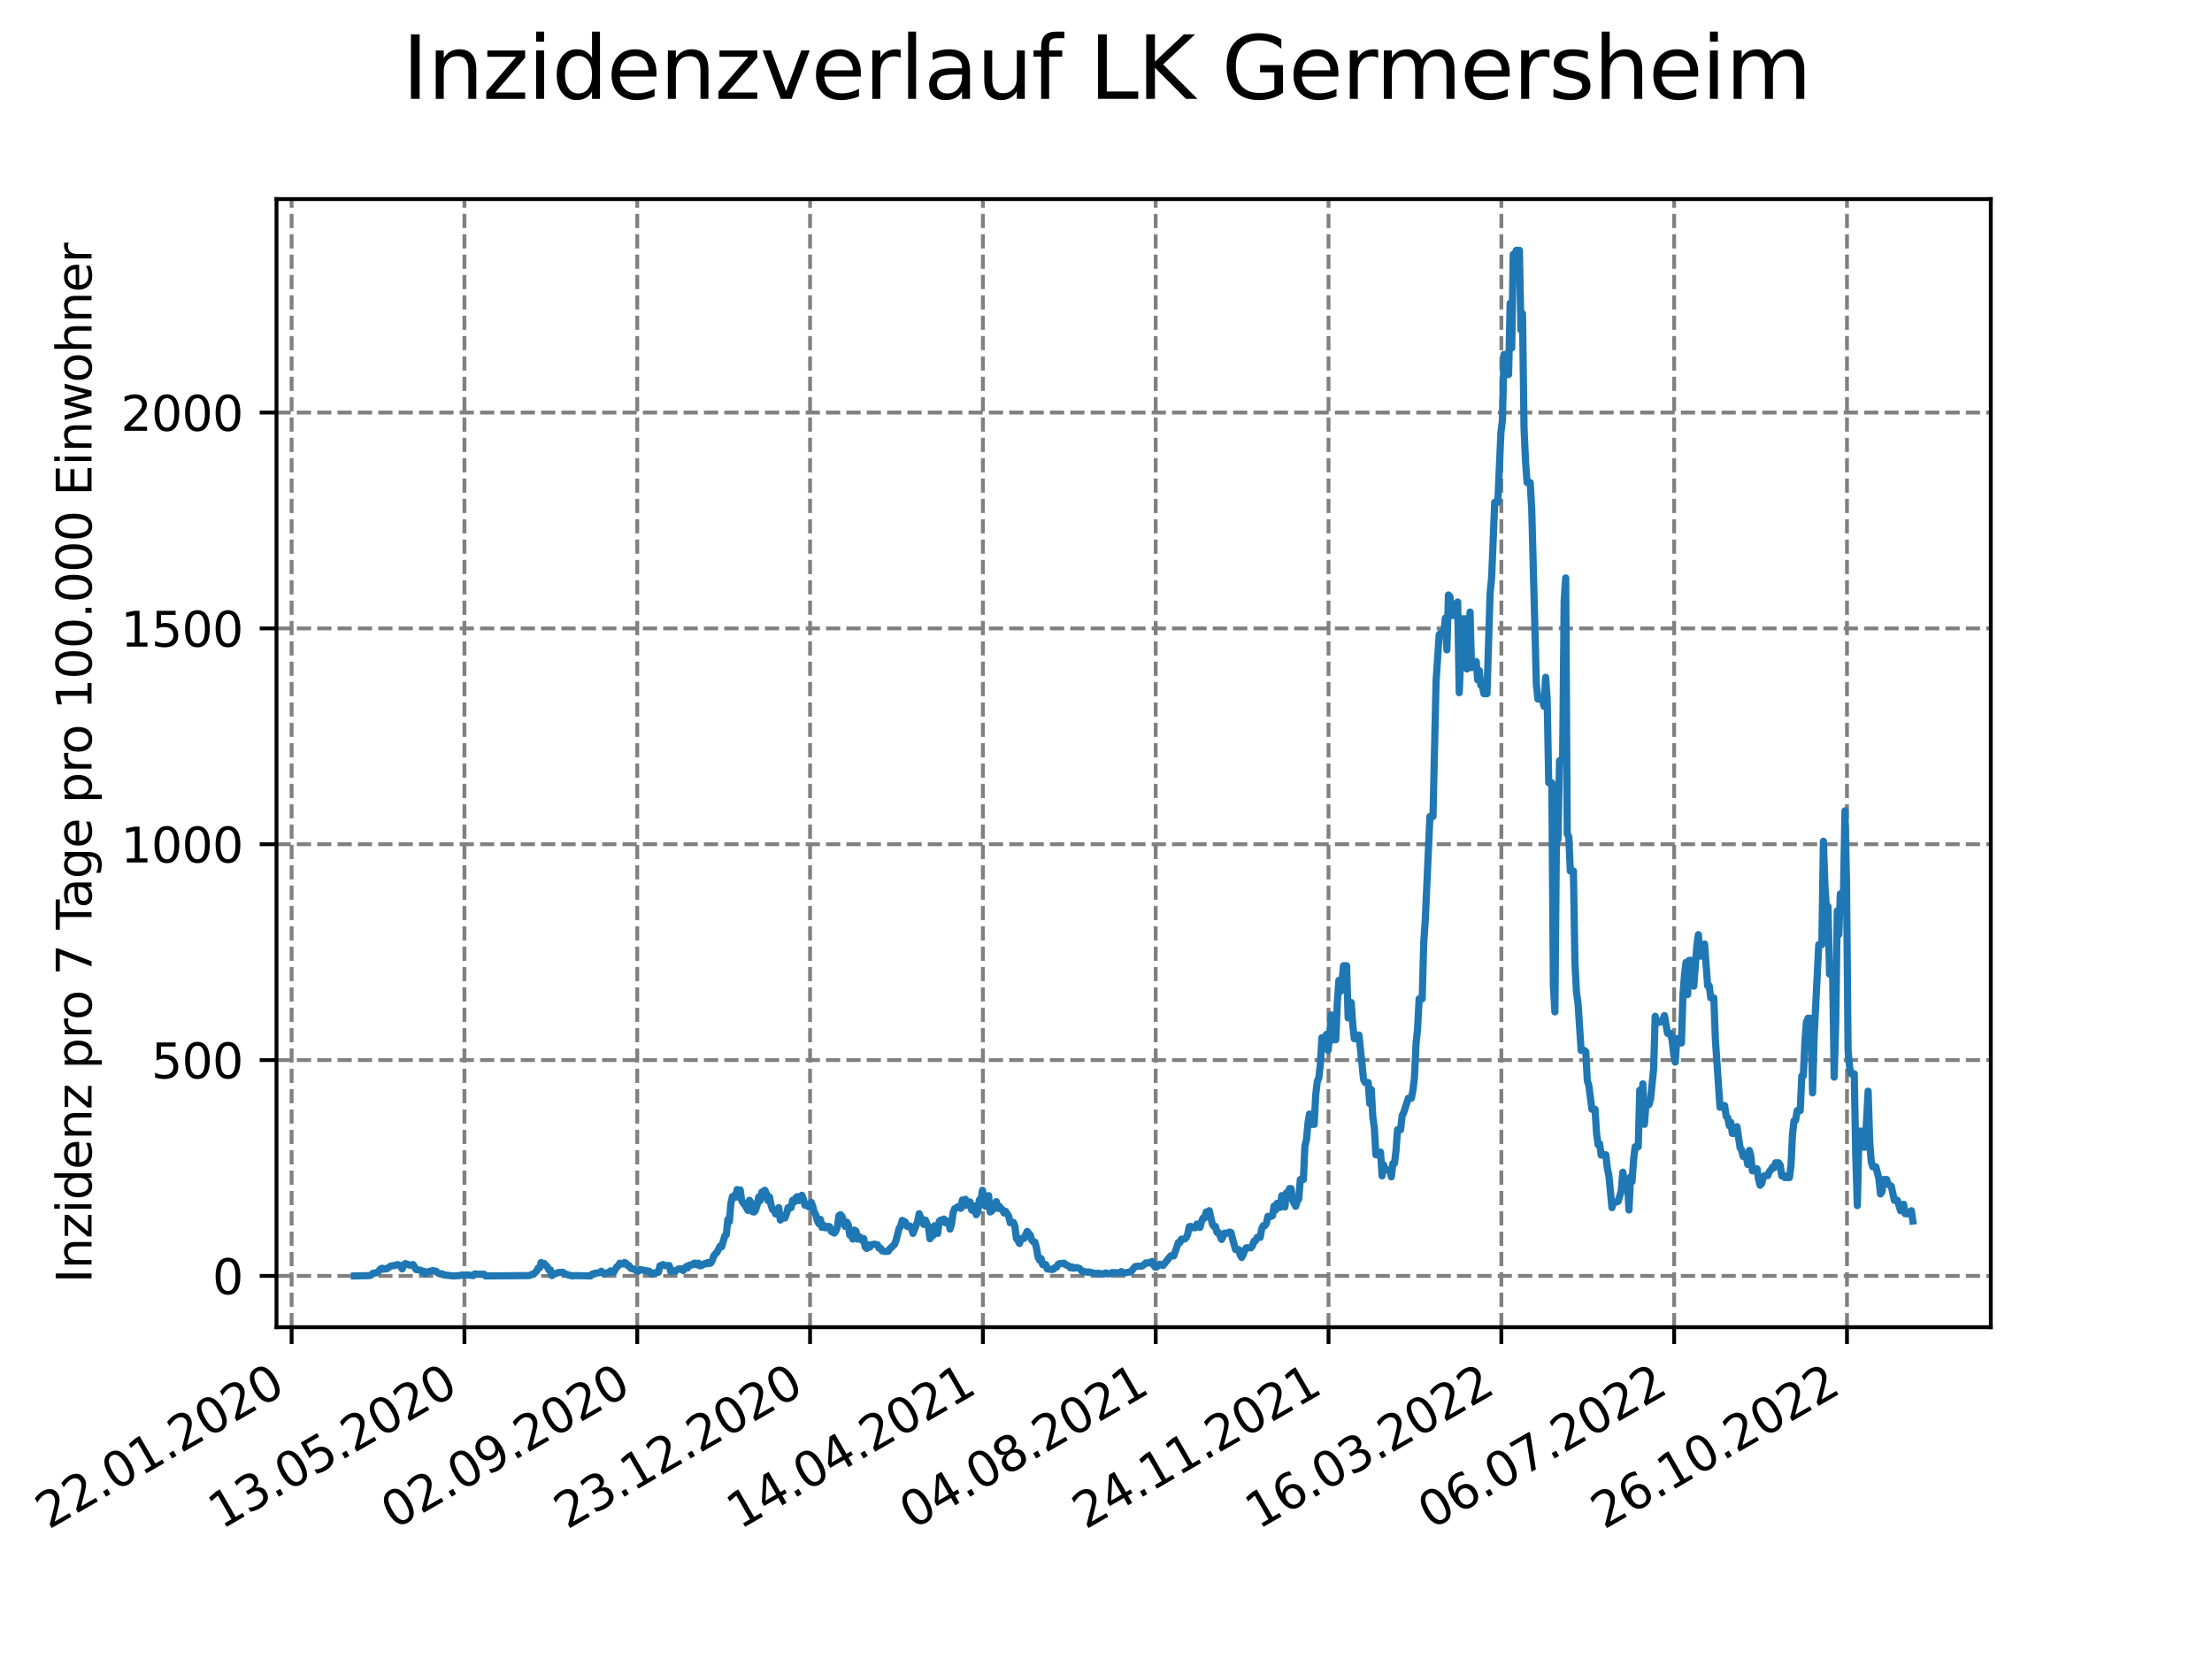 <?xml version="1.0" encoding="utf-8" standalone="no"?>
<!DOCTYPE svg PUBLIC "-//W3C//DTD SVG 1.1//EN"
  "http://www.w3.org/Graphics/SVG/1.1/DTD/svg11.dtd">
<svg xmlns:xlink="http://www.w3.org/1999/xlink" width="460.8pt" height="345.6pt" viewBox="0 0 460.8 345.6" xmlns="http://www.w3.org/2000/svg" version="1.1">
 <defs>
  <style type="text/css">*{stroke-linejoin: round; stroke-linecap: butt}</style>
 </defs>
 <g id="figure_1">
  <g id="patch_1">
   <path d="M 0 345.6 
L 460.8 345.6 
L 460.8 0 
L 0 0 
z
" style="fill: #ffffff"/>
  </g>
  <g id="axes_1">
   <g id="patch_2">
    <path d="M 57.6 276.48 
L 414.72 276.48 
L 414.72 41.472 
L 57.6 41.472 
z
" style="fill: #ffffff"/>
   </g>
   <g id="matplotlib.axis_1">
    <g id="xtick_1">
     <g id="line2d_1">
      <path d="M 60.747 276.48 
L 60.747 41.472 
" clip-path="url(#p23846894bb)" style="fill: none; stroke-dasharray: 2.96,1.28; stroke-dashoffset: 0; stroke: #808080; stroke-width: 0.8"/>
     </g>
     <g id="line2d_2">
      <defs>
       <path id="md089ee8c60" d="M 0 0 
L 0 3.5 
" style="stroke: #000000; stroke-width: 0.8"/>
      </defs>
      <g>
       <use xlink:href="#md089ee8c60" x="60.747" y="276.48" style="stroke: #000000; stroke-width: 0.8"/>
      </g>
     </g>
     <g id="text_1">
      <!-- 22.01.2020 -->
      <g transform="translate(10.122 318.689) rotate(-30) scale(0.1 -0.1)">
       <defs>
        <path id="DejaVuSans-32" d="M 1228 531 
L 3431 531 
L 3431 0 
L 469 0 
L 469 531 
Q 828 903 1448 1529 
Q 2069 2156 2228 2338 
Q 2531 2678 2651 2914 
Q 2772 3150 2772 3378 
Q 2772 3750 2511 3984 
Q 2250 4219 1831 4219 
Q 1534 4219 1204 4116 
Q 875 4013 500 3803 
L 500 4441 
Q 881 4594 1212 4672 
Q 1544 4750 1819 4750 
Q 2544 4750 2975 4387 
Q 3406 4025 3406 3419 
Q 3406 3131 3298 2873 
Q 3191 2616 2906 2266 
Q 2828 2175 2409 1742 
Q 1991 1309 1228 531 
z
" transform="scale(0.016)"/>
        <path id="DejaVuSans-2e" d="M 684 794 
L 1344 794 
L 1344 0 
L 684 0 
L 684 794 
z
" transform="scale(0.016)"/>
        <path id="DejaVuSans-30" d="M 2034 4250 
Q 1547 4250 1301 3770 
Q 1056 3291 1056 2328 
Q 1056 1369 1301 889 
Q 1547 409 2034 409 
Q 2525 409 2770 889 
Q 3016 1369 3016 2328 
Q 3016 3291 2770 3770 
Q 2525 4250 2034 4250 
z
M 2034 4750 
Q 2819 4750 3233 4129 
Q 3647 3509 3647 2328 
Q 3647 1150 3233 529 
Q 2819 -91 2034 -91 
Q 1250 -91 836 529 
Q 422 1150 422 2328 
Q 422 3509 836 4129 
Q 1250 4750 2034 4750 
z
" transform="scale(0.016)"/>
        <path id="DejaVuSans-31" d="M 794 531 
L 1825 531 
L 1825 4091 
L 703 3866 
L 703 4441 
L 1819 4666 
L 2450 4666 
L 2450 531 
L 3481 531 
L 3481 0 
L 794 0 
L 794 531 
z
" transform="scale(0.016)"/>
       </defs>
       <use xlink:href="#DejaVuSans-32"/>
       <use xlink:href="#DejaVuSans-32" x="63.623"/>
       <use xlink:href="#DejaVuSans-2e" x="127.246"/>
       <use xlink:href="#DejaVuSans-30" x="159.033"/>
       <use xlink:href="#DejaVuSans-31" x="222.656"/>
       <use xlink:href="#DejaVuSans-2e" x="286.279"/>
       <use xlink:href="#DejaVuSans-32" x="318.066"/>
       <use xlink:href="#DejaVuSans-30" x="381.689"/>
       <use xlink:href="#DejaVuSans-32" x="445.312"/>
       <use xlink:href="#DejaVuSans-30" x="508.936"/>
      </g>
     </g>
    </g>
    <g id="xtick_2">
     <g id="line2d_3">
      <path d="M 96.749 276.48 
L 96.749 41.472 
" clip-path="url(#p23846894bb)" style="fill: none; stroke-dasharray: 2.96,1.28; stroke-dashoffset: 0; stroke: #808080; stroke-width: 0.8"/>
     </g>
     <g id="line2d_4">
      <g>
       <use xlink:href="#md089ee8c60" x="96.749" y="276.48" style="stroke: #000000; stroke-width: 0.8"/>
      </g>
     </g>
     <g id="text_2">
      <!-- 13.05.2020 -->
      <g transform="translate(46.124 318.689) rotate(-30) scale(0.1 -0.1)">
       <defs>
        <path id="DejaVuSans-33" d="M 2597 2516 
Q 3050 2419 3304 2112 
Q 3559 1806 3559 1356 
Q 3559 666 3084 287 
Q 2609 -91 1734 -91 
Q 1441 -91 1130 -33 
Q 819 25 488 141 
L 488 750 
Q 750 597 1062 519 
Q 1375 441 1716 441 
Q 2309 441 2620 675 
Q 2931 909 2931 1356 
Q 2931 1769 2642 2001 
Q 2353 2234 1838 2234 
L 1294 2234 
L 1294 2753 
L 1863 2753 
Q 2328 2753 2575 2939 
Q 2822 3125 2822 3475 
Q 2822 3834 2567 4026 
Q 2313 4219 1838 4219 
Q 1578 4219 1281 4162 
Q 984 4106 628 3988 
L 628 4550 
Q 988 4650 1302 4700 
Q 1616 4750 1894 4750 
Q 2613 4750 3031 4423 
Q 3450 4097 3450 3541 
Q 3450 3153 3228 2886 
Q 3006 2619 2597 2516 
z
" transform="scale(0.016)"/>
        <path id="DejaVuSans-35" d="M 691 4666 
L 3169 4666 
L 3169 4134 
L 1269 4134 
L 1269 2991 
Q 1406 3038 1543 3061 
Q 1681 3084 1819 3084 
Q 2600 3084 3056 2656 
Q 3513 2228 3513 1497 
Q 3513 744 3044 326 
Q 2575 -91 1722 -91 
Q 1428 -91 1123 -41 
Q 819 9 494 109 
L 494 744 
Q 775 591 1075 516 
Q 1375 441 1709 441 
Q 2250 441 2565 725 
Q 2881 1009 2881 1497 
Q 2881 1984 2565 2268 
Q 2250 2553 1709 2553 
Q 1456 2553 1204 2497 
Q 953 2441 691 2322 
L 691 4666 
z
" transform="scale(0.016)"/>
       </defs>
       <use xlink:href="#DejaVuSans-31"/>
       <use xlink:href="#DejaVuSans-33" x="63.623"/>
       <use xlink:href="#DejaVuSans-2e" x="127.246"/>
       <use xlink:href="#DejaVuSans-30" x="159.033"/>
       <use xlink:href="#DejaVuSans-35" x="222.656"/>
       <use xlink:href="#DejaVuSans-2e" x="286.279"/>
       <use xlink:href="#DejaVuSans-32" x="318.066"/>
       <use xlink:href="#DejaVuSans-30" x="381.689"/>
       <use xlink:href="#DejaVuSans-32" x="445.312"/>
       <use xlink:href="#DejaVuSans-30" x="508.936"/>
      </g>
     </g>
    </g>
    <g id="xtick_3">
     <g id="line2d_5">
      <path d="M 132.75 276.48 
L 132.75 41.472 
" clip-path="url(#p23846894bb)" style="fill: none; stroke-dasharray: 2.96,1.28; stroke-dashoffset: 0; stroke: #808080; stroke-width: 0.8"/>
     </g>
     <g id="line2d_6">
      <g>
       <use xlink:href="#md089ee8c60" x="132.75" y="276.48" style="stroke: #000000; stroke-width: 0.8"/>
      </g>
     </g>
     <g id="text_3">
      <!-- 02.09.2020 -->
      <g transform="translate(82.125 318.689) rotate(-30) scale(0.1 -0.1)">
       <defs>
        <path id="DejaVuSans-39" d="M 703 97 
L 703 672 
Q 941 559 1184 500 
Q 1428 441 1663 441 
Q 2288 441 2617 861 
Q 2947 1281 2994 2138 
Q 2813 1869 2534 1725 
Q 2256 1581 1919 1581 
Q 1219 1581 811 2004 
Q 403 2428 403 3163 
Q 403 3881 828 4315 
Q 1253 4750 1959 4750 
Q 2769 4750 3195 4129 
Q 3622 3509 3622 2328 
Q 3622 1225 3098 567 
Q 2575 -91 1691 -91 
Q 1453 -91 1209 -44 
Q 966 3 703 97 
z
M 1959 2075 
Q 2384 2075 2632 2365 
Q 2881 2656 2881 3163 
Q 2881 3666 2632 3958 
Q 2384 4250 1959 4250 
Q 1534 4250 1286 3958 
Q 1038 3666 1038 3163 
Q 1038 2656 1286 2365 
Q 1534 2075 1959 2075 
z
" transform="scale(0.016)"/>
       </defs>
       <use xlink:href="#DejaVuSans-30"/>
       <use xlink:href="#DejaVuSans-32" x="63.623"/>
       <use xlink:href="#DejaVuSans-2e" x="127.246"/>
       <use xlink:href="#DejaVuSans-30" x="159.033"/>
       <use xlink:href="#DejaVuSans-39" x="222.656"/>
       <use xlink:href="#DejaVuSans-2e" x="286.279"/>
       <use xlink:href="#DejaVuSans-32" x="318.066"/>
       <use xlink:href="#DejaVuSans-30" x="381.689"/>
       <use xlink:href="#DejaVuSans-32" x="445.312"/>
       <use xlink:href="#DejaVuSans-30" x="508.936"/>
      </g>
     </g>
    </g>
    <g id="xtick_4">
     <g id="line2d_7">
      <path d="M 168.751 276.48 
L 168.751 41.472 
" clip-path="url(#p23846894bb)" style="fill: none; stroke-dasharray: 2.96,1.28; stroke-dashoffset: 0; stroke: #808080; stroke-width: 0.8"/>
     </g>
     <g id="line2d_8">
      <g>
       <use xlink:href="#md089ee8c60" x="168.751" y="276.48" style="stroke: #000000; stroke-width: 0.8"/>
      </g>
     </g>
     <g id="text_4">
      <!-- 23.12.2020 -->
      <g transform="translate(118.126 318.689) rotate(-30) scale(0.1 -0.1)">
       <use xlink:href="#DejaVuSans-32"/>
       <use xlink:href="#DejaVuSans-33" x="63.623"/>
       <use xlink:href="#DejaVuSans-2e" x="127.246"/>
       <use xlink:href="#DejaVuSans-31" x="159.033"/>
       <use xlink:href="#DejaVuSans-32" x="222.656"/>
       <use xlink:href="#DejaVuSans-2e" x="286.279"/>
       <use xlink:href="#DejaVuSans-32" x="318.066"/>
       <use xlink:href="#DejaVuSans-30" x="381.689"/>
       <use xlink:href="#DejaVuSans-32" x="445.312"/>
       <use xlink:href="#DejaVuSans-30" x="508.936"/>
      </g>
     </g>
    </g>
    <g id="xtick_5">
     <g id="line2d_9">
      <path d="M 204.753 276.48 
L 204.753 41.472 
" clip-path="url(#p23846894bb)" style="fill: none; stroke-dasharray: 2.96,1.28; stroke-dashoffset: 0; stroke: #808080; stroke-width: 0.8"/>
     </g>
     <g id="line2d_10">
      <g>
       <use xlink:href="#md089ee8c60" x="204.753" y="276.48" style="stroke: #000000; stroke-width: 0.8"/>
      </g>
     </g>
     <g id="text_5">
      <!-- 14.04.2021 -->
      <g transform="translate(154.127 318.689) rotate(-30) scale(0.1 -0.1)">
       <defs>
        <path id="DejaVuSans-34" d="M 2419 4116 
L 825 1625 
L 2419 1625 
L 2419 4116 
z
M 2253 4666 
L 3047 4666 
L 3047 1625 
L 3713 1625 
L 3713 1100 
L 3047 1100 
L 3047 0 
L 2419 0 
L 2419 1100 
L 313 1100 
L 313 1709 
L 2253 4666 
z
" transform="scale(0.016)"/>
       </defs>
       <use xlink:href="#DejaVuSans-31"/>
       <use xlink:href="#DejaVuSans-34" x="63.623"/>
       <use xlink:href="#DejaVuSans-2e" x="127.246"/>
       <use xlink:href="#DejaVuSans-30" x="159.033"/>
       <use xlink:href="#DejaVuSans-34" x="222.656"/>
       <use xlink:href="#DejaVuSans-2e" x="286.279"/>
       <use xlink:href="#DejaVuSans-32" x="318.066"/>
       <use xlink:href="#DejaVuSans-30" x="381.689"/>
       <use xlink:href="#DejaVuSans-32" x="445.312"/>
       <use xlink:href="#DejaVuSans-31" x="508.936"/>
      </g>
     </g>
    </g>
    <g id="xtick_6">
     <g id="line2d_11">
      <path d="M 240.754 276.48 
L 240.754 41.472 
" clip-path="url(#p23846894bb)" style="fill: none; stroke-dasharray: 2.96,1.28; stroke-dashoffset: 0; stroke: #808080; stroke-width: 0.8"/>
     </g>
     <g id="line2d_12">
      <g>
       <use xlink:href="#md089ee8c60" x="240.754" y="276.48" style="stroke: #000000; stroke-width: 0.8"/>
      </g>
     </g>
     <g id="text_6">
      <!-- 04.08.2021 -->
      <g transform="translate(190.129 318.689) rotate(-30) scale(0.1 -0.1)">
       <defs>
        <path id="DejaVuSans-38" d="M 2034 2216 
Q 1584 2216 1326 1975 
Q 1069 1734 1069 1313 
Q 1069 891 1326 650 
Q 1584 409 2034 409 
Q 2484 409 2743 651 
Q 3003 894 3003 1313 
Q 3003 1734 2745 1975 
Q 2488 2216 2034 2216 
z
M 1403 2484 
Q 997 2584 770 2862 
Q 544 3141 544 3541 
Q 544 4100 942 4425 
Q 1341 4750 2034 4750 
Q 2731 4750 3128 4425 
Q 3525 4100 3525 3541 
Q 3525 3141 3298 2862 
Q 3072 2584 2669 2484 
Q 3125 2378 3379 2068 
Q 3634 1759 3634 1313 
Q 3634 634 3220 271 
Q 2806 -91 2034 -91 
Q 1263 -91 848 271 
Q 434 634 434 1313 
Q 434 1759 690 2068 
Q 947 2378 1403 2484 
z
M 1172 3481 
Q 1172 3119 1398 2916 
Q 1625 2713 2034 2713 
Q 2441 2713 2670 2916 
Q 2900 3119 2900 3481 
Q 2900 3844 2670 4047 
Q 2441 4250 2034 4250 
Q 1625 4250 1398 4047 
Q 1172 3844 1172 3481 
z
" transform="scale(0.016)"/>
       </defs>
       <use xlink:href="#DejaVuSans-30"/>
       <use xlink:href="#DejaVuSans-34" x="63.623"/>
       <use xlink:href="#DejaVuSans-2e" x="127.246"/>
       <use xlink:href="#DejaVuSans-30" x="159.033"/>
       <use xlink:href="#DejaVuSans-38" x="222.656"/>
       <use xlink:href="#DejaVuSans-2e" x="286.279"/>
       <use xlink:href="#DejaVuSans-32" x="318.066"/>
       <use xlink:href="#DejaVuSans-30" x="381.689"/>
       <use xlink:href="#DejaVuSans-32" x="445.312"/>
       <use xlink:href="#DejaVuSans-31" x="508.936"/>
      </g>
     </g>
    </g>
    <g id="xtick_7">
     <g id="line2d_13">
      <path d="M 276.755 276.48 
L 276.755 41.472 
" clip-path="url(#p23846894bb)" style="fill: none; stroke-dasharray: 2.96,1.28; stroke-dashoffset: 0; stroke: #808080; stroke-width: 0.8"/>
     </g>
     <g id="line2d_14">
      <g>
       <use xlink:href="#md089ee8c60" x="276.755" y="276.48" style="stroke: #000000; stroke-width: 0.8"/>
      </g>
     </g>
     <g id="text_7">
      <!-- 24.11.2021 -->
      <g transform="translate(226.13 318.689) rotate(-30) scale(0.1 -0.1)">
       <use xlink:href="#DejaVuSans-32"/>
       <use xlink:href="#DejaVuSans-34" x="63.623"/>
       <use xlink:href="#DejaVuSans-2e" x="127.246"/>
       <use xlink:href="#DejaVuSans-31" x="159.033"/>
       <use xlink:href="#DejaVuSans-31" x="222.656"/>
       <use xlink:href="#DejaVuSans-2e" x="286.279"/>
       <use xlink:href="#DejaVuSans-32" x="318.066"/>
       <use xlink:href="#DejaVuSans-30" x="381.689"/>
       <use xlink:href="#DejaVuSans-32" x="445.312"/>
       <use xlink:href="#DejaVuSans-31" x="508.936"/>
      </g>
     </g>
    </g>
    <g id="xtick_8">
     <g id="line2d_15">
      <path d="M 312.757 276.48 
L 312.757 41.472 
" clip-path="url(#p23846894bb)" style="fill: none; stroke-dasharray: 2.96,1.28; stroke-dashoffset: 0; stroke: #808080; stroke-width: 0.8"/>
     </g>
     <g id="line2d_16">
      <g>
       <use xlink:href="#md089ee8c60" x="312.757" y="276.48" style="stroke: #000000; stroke-width: 0.8"/>
      </g>
     </g>
     <g id="text_8">
      <!-- 16.03.2022 -->
      <g transform="translate(262.131 318.689) rotate(-30) scale(0.1 -0.1)">
       <defs>
        <path id="DejaVuSans-36" d="M 2113 2584 
Q 1688 2584 1439 2293 
Q 1191 2003 1191 1497 
Q 1191 994 1439 701 
Q 1688 409 2113 409 
Q 2538 409 2786 701 
Q 3034 994 3034 1497 
Q 3034 2003 2786 2293 
Q 2538 2584 2113 2584 
z
M 3366 4563 
L 3366 3988 
Q 3128 4100 2886 4159 
Q 2644 4219 2406 4219 
Q 1781 4219 1451 3797 
Q 1122 3375 1075 2522 
Q 1259 2794 1537 2939 
Q 1816 3084 2150 3084 
Q 2853 3084 3261 2657 
Q 3669 2231 3669 1497 
Q 3669 778 3244 343 
Q 2819 -91 2113 -91 
Q 1303 -91 875 529 
Q 447 1150 447 2328 
Q 447 3434 972 4092 
Q 1497 4750 2381 4750 
Q 2619 4750 2861 4703 
Q 3103 4656 3366 4563 
z
" transform="scale(0.016)"/>
       </defs>
       <use xlink:href="#DejaVuSans-31"/>
       <use xlink:href="#DejaVuSans-36" x="63.623"/>
       <use xlink:href="#DejaVuSans-2e" x="127.246"/>
       <use xlink:href="#DejaVuSans-30" x="159.033"/>
       <use xlink:href="#DejaVuSans-33" x="222.656"/>
       <use xlink:href="#DejaVuSans-2e" x="286.279"/>
       <use xlink:href="#DejaVuSans-32" x="318.066"/>
       <use xlink:href="#DejaVuSans-30" x="381.689"/>
       <use xlink:href="#DejaVuSans-32" x="445.312"/>
       <use xlink:href="#DejaVuSans-32" x="508.936"/>
      </g>
     </g>
    </g>
    <g id="xtick_9">
     <g id="line2d_17">
      <path d="M 348.758 276.48 
L 348.758 41.472 
" clip-path="url(#p23846894bb)" style="fill: none; stroke-dasharray: 2.96,1.28; stroke-dashoffset: 0; stroke: #808080; stroke-width: 0.8"/>
     </g>
     <g id="line2d_18">
      <g>
       <use xlink:href="#md089ee8c60" x="348.758" y="276.48" style="stroke: #000000; stroke-width: 0.8"/>
      </g>
     </g>
     <g id="text_9">
      <!-- 06.07.2022 -->
      <g transform="translate(298.133 318.689) rotate(-30) scale(0.1 -0.1)">
       <defs>
        <path id="DejaVuSans-37" d="M 525 4666 
L 3525 4666 
L 3525 4397 
L 1831 0 
L 1172 0 
L 2766 4134 
L 525 4134 
L 525 4666 
z
" transform="scale(0.016)"/>
       </defs>
       <use xlink:href="#DejaVuSans-30"/>
       <use xlink:href="#DejaVuSans-36" x="63.623"/>
       <use xlink:href="#DejaVuSans-2e" x="127.246"/>
       <use xlink:href="#DejaVuSans-30" x="159.033"/>
       <use xlink:href="#DejaVuSans-37" x="222.656"/>
       <use xlink:href="#DejaVuSans-2e" x="286.279"/>
       <use xlink:href="#DejaVuSans-32" x="318.066"/>
       <use xlink:href="#DejaVuSans-30" x="381.689"/>
       <use xlink:href="#DejaVuSans-32" x="445.312"/>
       <use xlink:href="#DejaVuSans-32" x="508.936"/>
      </g>
     </g>
    </g>
    <g id="xtick_10">
     <g id="line2d_19">
      <path d="M 384.759 276.48 
L 384.759 41.472 
" clip-path="url(#p23846894bb)" style="fill: none; stroke-dasharray: 2.96,1.28; stroke-dashoffset: 0; stroke: #808080; stroke-width: 0.8"/>
     </g>
     <g id="line2d_20">
      <g>
       <use xlink:href="#md089ee8c60" x="384.759" y="276.48" style="stroke: #000000; stroke-width: 0.8"/>
      </g>
     </g>
     <g id="text_10">
      <!-- 26.10.2022 -->
      <g transform="translate(334.134 318.689) rotate(-30) scale(0.1 -0.1)">
       <use xlink:href="#DejaVuSans-32"/>
       <use xlink:href="#DejaVuSans-36" x="63.623"/>
       <use xlink:href="#DejaVuSans-2e" x="127.246"/>
       <use xlink:href="#DejaVuSans-31" x="159.033"/>
       <use xlink:href="#DejaVuSans-30" x="222.656"/>
       <use xlink:href="#DejaVuSans-2e" x="286.279"/>
       <use xlink:href="#DejaVuSans-32" x="318.066"/>
       <use xlink:href="#DejaVuSans-30" x="381.689"/>
       <use xlink:href="#DejaVuSans-32" x="445.312"/>
       <use xlink:href="#DejaVuSans-32" x="508.936"/>
      </g>
     </g>
    </g>
   </g>
   <g id="matplotlib.axis_2">
    <g id="ytick_1">
     <g id="line2d_21">
      <path d="M 57.6 265.798 
L 414.72 265.798 
" clip-path="url(#p23846894bb)" style="fill: none; stroke-dasharray: 2.96,1.28; stroke-dashoffset: 0; stroke: #808080; stroke-width: 0.8"/>
     </g>
     <g id="line2d_22">
      <defs>
       <path id="m51618e4aa0" d="M 0 0 
L -3.5 0 
" style="stroke: #000000; stroke-width: 0.8"/>
      </defs>
      <g>
       <use xlink:href="#m51618e4aa0" x="57.6" y="265.798" style="stroke: #000000; stroke-width: 0.8"/>
      </g>
     </g>
     <g id="text_11">
      <!-- 0 -->
      <g transform="translate(44.237 269.597) scale(0.1 -0.1)">
       <use xlink:href="#DejaVuSans-30"/>
      </g>
     </g>
    </g>
    <g id="ytick_2">
     <g id="line2d_23">
      <path d="M 57.6 220.834 
L 414.72 220.834 
" clip-path="url(#p23846894bb)" style="fill: none; stroke-dasharray: 2.96,1.28; stroke-dashoffset: 0; stroke: #808080; stroke-width: 0.8"/>
     </g>
     <g id="line2d_24">
      <g>
       <use xlink:href="#m51618e4aa0" x="57.6" y="220.834" style="stroke: #000000; stroke-width: 0.8"/>
      </g>
     </g>
     <g id="text_12">
      <!-- 500 -->
      <g transform="translate(31.512 224.633) scale(0.1 -0.1)">
       <use xlink:href="#DejaVuSans-35"/>
       <use xlink:href="#DejaVuSans-30" x="63.623"/>
       <use xlink:href="#DejaVuSans-30" x="127.246"/>
      </g>
     </g>
    </g>
    <g id="ytick_3">
     <g id="line2d_25">
      <path d="M 57.6 175.87 
L 414.72 175.87 
" clip-path="url(#p23846894bb)" style="fill: none; stroke-dasharray: 2.96,1.28; stroke-dashoffset: 0; stroke: #808080; stroke-width: 0.8"/>
     </g>
     <g id="line2d_26">
      <g>
       <use xlink:href="#m51618e4aa0" x="57.6" y="175.87" style="stroke: #000000; stroke-width: 0.8"/>
      </g>
     </g>
     <g id="text_13">
      <!-- 1000 -->
      <g transform="translate(25.15 179.669) scale(0.1 -0.1)">
       <use xlink:href="#DejaVuSans-31"/>
       <use xlink:href="#DejaVuSans-30" x="63.623"/>
       <use xlink:href="#DejaVuSans-30" x="127.246"/>
       <use xlink:href="#DejaVuSans-30" x="190.869"/>
      </g>
     </g>
    </g>
    <g id="ytick_4">
     <g id="line2d_27">
      <path d="M 57.6 130.906 
L 414.72 130.906 
" clip-path="url(#p23846894bb)" style="fill: none; stroke-dasharray: 2.96,1.28; stroke-dashoffset: 0; stroke: #808080; stroke-width: 0.8"/>
     </g>
     <g id="line2d_28">
      <g>
       <use xlink:href="#m51618e4aa0" x="57.6" y="130.906" style="stroke: #000000; stroke-width: 0.8"/>
      </g>
     </g>
     <g id="text_14">
      <!-- 1500 -->
      <g transform="translate(25.15 134.706) scale(0.1 -0.1)">
       <use xlink:href="#DejaVuSans-31"/>
       <use xlink:href="#DejaVuSans-35" x="63.623"/>
       <use xlink:href="#DejaVuSans-30" x="127.246"/>
       <use xlink:href="#DejaVuSans-30" x="190.869"/>
      </g>
     </g>
    </g>
    <g id="ytick_5">
     <g id="line2d_29">
      <path d="M 57.6 85.943 
L 414.72 85.943 
" clip-path="url(#p23846894bb)" style="fill: none; stroke-dasharray: 2.96,1.28; stroke-dashoffset: 0; stroke: #808080; stroke-width: 0.8"/>
     </g>
     <g id="line2d_30">
      <g>
       <use xlink:href="#m51618e4aa0" x="57.6" y="85.943" style="stroke: #000000; stroke-width: 0.8"/>
      </g>
     </g>
     <g id="text_15">
      <!-- 2000 -->
      <g transform="translate(25.15 89.742) scale(0.1 -0.1)">
       <use xlink:href="#DejaVuSans-32"/>
       <use xlink:href="#DejaVuSans-30" x="63.623"/>
       <use xlink:href="#DejaVuSans-30" x="127.246"/>
       <use xlink:href="#DejaVuSans-30" x="190.869"/>
      </g>
     </g>
    </g>
    <g id="text_16">
     <!-- Inzidenz pro 7 Tage pro 100.000 Einwohner -->
     <g transform="translate(19.07 267.301) rotate(-90) scale(0.1 -0.1)">
      <defs>
       <path id="DejaVuSans-49" d="M 628 4666 
L 1259 4666 
L 1259 0 
L 628 0 
L 628 4666 
z
" transform="scale(0.016)"/>
       <path id="DejaVuSans-6e" d="M 3513 2113 
L 3513 0 
L 2938 0 
L 2938 2094 
Q 2938 2591 2744 2837 
Q 2550 3084 2163 3084 
Q 1697 3084 1428 2787 
Q 1159 2491 1159 1978 
L 1159 0 
L 581 0 
L 581 3500 
L 1159 3500 
L 1159 2956 
Q 1366 3272 1645 3428 
Q 1925 3584 2291 3584 
Q 2894 3584 3203 3211 
Q 3513 2838 3513 2113 
z
" transform="scale(0.016)"/>
       <path id="DejaVuSans-7a" d="M 353 3500 
L 3084 3500 
L 3084 2975 
L 922 459 
L 3084 459 
L 3084 0 
L 275 0 
L 275 525 
L 2438 3041 
L 353 3041 
L 353 3500 
z
" transform="scale(0.016)"/>
       <path id="DejaVuSans-69" d="M 603 3500 
L 1178 3500 
L 1178 0 
L 603 0 
L 603 3500 
z
M 603 4863 
L 1178 4863 
L 1178 4134 
L 603 4134 
L 603 4863 
z
" transform="scale(0.016)"/>
       <path id="DejaVuSans-64" d="M 2906 2969 
L 2906 4863 
L 3481 4863 
L 3481 0 
L 2906 0 
L 2906 525 
Q 2725 213 2448 61 
Q 2172 -91 1784 -91 
Q 1150 -91 751 415 
Q 353 922 353 1747 
Q 353 2572 751 3078 
Q 1150 3584 1784 3584 
Q 2172 3584 2448 3432 
Q 2725 3281 2906 2969 
z
M 947 1747 
Q 947 1113 1208 752 
Q 1469 391 1925 391 
Q 2381 391 2643 752 
Q 2906 1113 2906 1747 
Q 2906 2381 2643 2742 
Q 2381 3103 1925 3103 
Q 1469 3103 1208 2742 
Q 947 2381 947 1747 
z
" transform="scale(0.016)"/>
       <path id="DejaVuSans-65" d="M 3597 1894 
L 3597 1613 
L 953 1613 
Q 991 1019 1311 708 
Q 1631 397 2203 397 
Q 2534 397 2845 478 
Q 3156 559 3463 722 
L 3463 178 
Q 3153 47 2828 -22 
Q 2503 -91 2169 -91 
Q 1331 -91 842 396 
Q 353 884 353 1716 
Q 353 2575 817 3079 
Q 1281 3584 2069 3584 
Q 2775 3584 3186 3129 
Q 3597 2675 3597 1894 
z
M 3022 2063 
Q 3016 2534 2758 2815 
Q 2500 3097 2075 3097 
Q 1594 3097 1305 2825 
Q 1016 2553 972 2059 
L 3022 2063 
z
" transform="scale(0.016)"/>
       <path id="DejaVuSans-20" transform="scale(0.016)"/>
       <path id="DejaVuSans-70" d="M 1159 525 
L 1159 -1331 
L 581 -1331 
L 581 3500 
L 1159 3500 
L 1159 2969 
Q 1341 3281 1617 3432 
Q 1894 3584 2278 3584 
Q 2916 3584 3314 3078 
Q 3713 2572 3713 1747 
Q 3713 922 3314 415 
Q 2916 -91 2278 -91 
Q 1894 -91 1617 61 
Q 1341 213 1159 525 
z
M 3116 1747 
Q 3116 2381 2855 2742 
Q 2594 3103 2138 3103 
Q 1681 3103 1420 2742 
Q 1159 2381 1159 1747 
Q 1159 1113 1420 752 
Q 1681 391 2138 391 
Q 2594 391 2855 752 
Q 3116 1113 3116 1747 
z
" transform="scale(0.016)"/>
       <path id="DejaVuSans-72" d="M 2631 2963 
Q 2534 3019 2420 3045 
Q 2306 3072 2169 3072 
Q 1681 3072 1420 2755 
Q 1159 2438 1159 1844 
L 1159 0 
L 581 0 
L 581 3500 
L 1159 3500 
L 1159 2956 
Q 1341 3275 1631 3429 
Q 1922 3584 2338 3584 
Q 2397 3584 2469 3576 
Q 2541 3569 2628 3553 
L 2631 2963 
z
" transform="scale(0.016)"/>
       <path id="DejaVuSans-6f" d="M 1959 3097 
Q 1497 3097 1228 2736 
Q 959 2375 959 1747 
Q 959 1119 1226 758 
Q 1494 397 1959 397 
Q 2419 397 2687 759 
Q 2956 1122 2956 1747 
Q 2956 2369 2687 2733 
Q 2419 3097 1959 3097 
z
M 1959 3584 
Q 2709 3584 3137 3096 
Q 3566 2609 3566 1747 
Q 3566 888 3137 398 
Q 2709 -91 1959 -91 
Q 1206 -91 779 398 
Q 353 888 353 1747 
Q 353 2609 779 3096 
Q 1206 3584 1959 3584 
z
" transform="scale(0.016)"/>
       <path id="DejaVuSans-54" d="M -19 4666 
L 3928 4666 
L 3928 4134 
L 2272 4134 
L 2272 0 
L 1638 0 
L 1638 4134 
L -19 4134 
L -19 4666 
z
" transform="scale(0.016)"/>
       <path id="DejaVuSans-61" d="M 2194 1759 
Q 1497 1759 1228 1600 
Q 959 1441 959 1056 
Q 959 750 1161 570 
Q 1363 391 1709 391 
Q 2188 391 2477 730 
Q 2766 1069 2766 1631 
L 2766 1759 
L 2194 1759 
z
M 3341 1997 
L 3341 0 
L 2766 0 
L 2766 531 
Q 2569 213 2275 61 
Q 1981 -91 1556 -91 
Q 1019 -91 701 211 
Q 384 513 384 1019 
Q 384 1609 779 1909 
Q 1175 2209 1959 2209 
L 2766 2209 
L 2766 2266 
Q 2766 2663 2505 2880 
Q 2244 3097 1772 3097 
Q 1472 3097 1187 3025 
Q 903 2953 641 2809 
L 641 3341 
Q 956 3463 1253 3523 
Q 1550 3584 1831 3584 
Q 2591 3584 2966 3190 
Q 3341 2797 3341 1997 
z
" transform="scale(0.016)"/>
       <path id="DejaVuSans-67" d="M 2906 1791 
Q 2906 2416 2648 2759 
Q 2391 3103 1925 3103 
Q 1463 3103 1205 2759 
Q 947 2416 947 1791 
Q 947 1169 1205 825 
Q 1463 481 1925 481 
Q 2391 481 2648 825 
Q 2906 1169 2906 1791 
z
M 3481 434 
Q 3481 -459 3084 -895 
Q 2688 -1331 1869 -1331 
Q 1566 -1331 1297 -1286 
Q 1028 -1241 775 -1147 
L 775 -588 
Q 1028 -725 1275 -790 
Q 1522 -856 1778 -856 
Q 2344 -856 2625 -561 
Q 2906 -266 2906 331 
L 2906 616 
Q 2728 306 2450 153 
Q 2172 0 1784 0 
Q 1141 0 747 490 
Q 353 981 353 1791 
Q 353 2603 747 3093 
Q 1141 3584 1784 3584 
Q 2172 3584 2450 3431 
Q 2728 3278 2906 2969 
L 2906 3500 
L 3481 3500 
L 3481 434 
z
" transform="scale(0.016)"/>
       <path id="DejaVuSans-45" d="M 628 4666 
L 3578 4666 
L 3578 4134 
L 1259 4134 
L 1259 2753 
L 3481 2753 
L 3481 2222 
L 1259 2222 
L 1259 531 
L 3634 531 
L 3634 0 
L 628 0 
L 628 4666 
z
" transform="scale(0.016)"/>
       <path id="DejaVuSans-77" d="M 269 3500 
L 844 3500 
L 1563 769 
L 2278 3500 
L 2956 3500 
L 3675 769 
L 4391 3500 
L 4966 3500 
L 4050 0 
L 3372 0 
L 2619 2869 
L 1863 0 
L 1184 0 
L 269 3500 
z
" transform="scale(0.016)"/>
       <path id="DejaVuSans-68" d="M 3513 2113 
L 3513 0 
L 2938 0 
L 2938 2094 
Q 2938 2591 2744 2837 
Q 2550 3084 2163 3084 
Q 1697 3084 1428 2787 
Q 1159 2491 1159 1978 
L 1159 0 
L 581 0 
L 581 4863 
L 1159 4863 
L 1159 2956 
Q 1366 3272 1645 3428 
Q 1925 3584 2291 3584 
Q 2894 3584 3203 3211 
Q 3513 2838 3513 2113 
z
" transform="scale(0.016)"/>
      </defs>
      <use xlink:href="#DejaVuSans-49"/>
      <use xlink:href="#DejaVuSans-6e" x="29.492"/>
      <use xlink:href="#DejaVuSans-7a" x="92.871"/>
      <use xlink:href="#DejaVuSans-69" x="145.361"/>
      <use xlink:href="#DejaVuSans-64" x="173.145"/>
      <use xlink:href="#DejaVuSans-65" x="236.621"/>
      <use xlink:href="#DejaVuSans-6e" x="298.145"/>
      <use xlink:href="#DejaVuSans-7a" x="361.523"/>
      <use xlink:href="#DejaVuSans-20" x="414.014"/>
      <use xlink:href="#DejaVuSans-70" x="445.801"/>
      <use xlink:href="#DejaVuSans-72" x="509.277"/>
      <use xlink:href="#DejaVuSans-6f" x="548.141"/>
      <use xlink:href="#DejaVuSans-20" x="609.322"/>
      <use xlink:href="#DejaVuSans-37" x="641.109"/>
      <use xlink:href="#DejaVuSans-20" x="704.732"/>
      <use xlink:href="#DejaVuSans-54" x="736.52"/>
      <use xlink:href="#DejaVuSans-61" x="781.104"/>
      <use xlink:href="#DejaVuSans-67" x="842.383"/>
      <use xlink:href="#DejaVuSans-65" x="905.859"/>
      <use xlink:href="#DejaVuSans-20" x="967.383"/>
      <use xlink:href="#DejaVuSans-70" x="999.17"/>
      <use xlink:href="#DejaVuSans-72" x="1062.646"/>
      <use xlink:href="#DejaVuSans-6f" x="1101.51"/>
      <use xlink:href="#DejaVuSans-20" x="1162.691"/>
      <use xlink:href="#DejaVuSans-31" x="1194.479"/>
      <use xlink:href="#DejaVuSans-30" x="1258.102"/>
      <use xlink:href="#DejaVuSans-30" x="1321.725"/>
      <use xlink:href="#DejaVuSans-2e" x="1385.348"/>
      <use xlink:href="#DejaVuSans-30" x="1417.135"/>
      <use xlink:href="#DejaVuSans-30" x="1480.758"/>
      <use xlink:href="#DejaVuSans-30" x="1544.381"/>
      <use xlink:href="#DejaVuSans-20" x="1608.004"/>
      <use xlink:href="#DejaVuSans-45" x="1639.791"/>
      <use xlink:href="#DejaVuSans-69" x="1702.975"/>
      <use xlink:href="#DejaVuSans-6e" x="1730.758"/>
      <use xlink:href="#DejaVuSans-77" x="1794.137"/>
      <use xlink:href="#DejaVuSans-6f" x="1875.924"/>
      <use xlink:href="#DejaVuSans-68" x="1937.105"/>
      <use xlink:href="#DejaVuSans-6e" x="2000.484"/>
      <use xlink:href="#DejaVuSans-65" x="2063.863"/>
      <use xlink:href="#DejaVuSans-72" x="2125.387"/>
     </g>
    </g>
   </g>
   <g id="line2d_31">
    <path d="M 73.833 265.798 
L 77.047 265.728 
L 77.369 265.589 
L 77.69 265.24 
L 78.333 265.17 
L 78.654 265.031 
L 79.297 264.334 
L 79.619 264.195 
L 79.94 264.404 
L 80.262 264.264 
L 80.583 264.334 
L 81.226 263.846 
L 81.547 263.707 
L 82.19 263.637 
L 82.833 263.428 
L 83.154 263.567 
L 83.476 263.846 
L 83.797 264.334 
L 84.119 263.498 
L 84.44 263.219 
L 85.405 263.567 
L 86.047 263.428 
L 86.69 264.473 
L 87.655 264.613 
L 87.976 264.961 
L 88.298 264.822 
L 88.619 265.31 
L 89.262 264.892 
L 90.226 264.683 
L 90.548 264.822 
L 90.869 264.822 
L 91.19 265.17 
L 91.512 265.31 
L 92.155 265.38 
L 92.476 265.589 
L 93.119 265.658 
L 93.762 265.728 
L 94.405 265.798 
L 95.691 265.728 
L 96.334 265.589 
L 96.655 265.658 
L 97.298 265.589 
L 97.941 265.658 
L 98.584 265.728 
L 98.905 265.38 
L 99.548 265.449 
L 100.834 265.449 
L 101.155 265.798 
L 110.155 265.728 
L 110.477 265.658 
L 110.798 265.449 
L 111.12 265.449 
L 111.763 264.822 
L 112.084 264.195 
L 112.406 264.125 
L 112.727 263.01 
L 113.048 263.219 
L 113.37 263.219 
L 114.013 263.916 
L 114.334 264.543 
L 114.656 264.543 
L 114.977 265.728 
L 115.299 265.449 
L 115.941 265.24 
L 116.263 265.101 
L 117.227 265.031 
L 117.549 265.31 
L 118.191 265.519 
L 118.513 265.658 
L 118.834 265.658 
L 119.156 265.798 
L 119.799 265.728 
L 123.013 265.798 
L 123.335 265.449 
L 123.977 265.24 
L 124.62 265.17 
L 124.942 265.101 
L 125.263 264.822 
L 125.585 265.17 
L 125.906 265.31 
L 126.87 265.031 
L 127.192 264.752 
L 127.513 265.031 
L 127.835 265.031 
L 128.478 263.916 
L 128.799 263.707 
L 129.12 263.149 
L 129.442 263.288 
L 129.763 263.288 
L 130.085 263.01 
L 130.406 263.149 
L 130.728 263.637 
L 131.049 263.637 
L 131.371 264.195 
L 132.335 264.473 
L 132.656 264.822 
L 132.978 264.822 
L 133.299 264.473 
L 135.228 264.822 
L 135.549 265.31 
L 135.871 265.38 
L 136.192 265.17 
L 136.835 265.101 
L 137.156 265.031 
L 137.478 263.707 
L 138.121 263.428 
L 138.442 263.637 
L 139.407 263.637 
L 139.728 264.892 
L 140.049 264.613 
L 140.371 264.822 
L 140.692 264.822 
L 141.335 264.334 
L 141.978 264.334 
L 142.299 264.683 
L 142.942 263.846 
L 143.264 264.125 
L 143.585 263.567 
L 144.228 263.498 
L 144.55 263.149 
L 144.871 263.149 
L 145.192 263.498 
L 145.514 263.149 
L 145.835 263.707 
L 146.157 263.637 
L 146.8 263.219 
L 147.121 263.288 
L 147.443 263.01 
L 147.764 263.219 
L 148.085 263.079 
L 148.407 262.452 
L 148.728 261.546 
L 149.371 260.849 
L 150.014 259.594 
L 150.335 259.734 
L 150.978 257.503 
L 151.3 257.224 
L 151.621 254.087 
L 151.943 254.506 
L 152.264 250.602 
L 152.586 249.278 
L 152.907 249.069 
L 153.228 249.417 
L 153.55 247.814 
L 153.871 249.348 
L 154.193 247.884 
L 154.514 250.114 
L 154.836 250.672 
L 155.157 250.951 
L 155.8 252.136 
L 156.121 250.045 
L 156.443 250.533 
L 156.764 252.415 
L 157.086 252.484 
L 157.407 252.066 
L 157.729 251.021 
L 158.05 249.348 
L 158.371 250.114 
L 158.693 248.372 
L 159.336 247.954 
L 159.657 248.651 
L 159.979 250.114 
L 160.3 249.348 
L 160.622 251.021 
L 160.943 251.996 
L 161.264 252.066 
L 161.586 252.903 
L 161.907 252.763 
L 162.229 251.578 
L 162.55 254.157 
L 162.872 253.809 
L 163.193 253.669 
L 163.515 253.739 
L 163.836 252.903 
L 164.157 251.578 
L 164.479 251.718 
L 164.8 251.578 
L 165.122 250.045 
L 165.443 250.393 
L 165.765 249.557 
L 166.086 249.278 
L 166.407 250.114 
L 167.05 248.999 
L 167.372 249.836 
L 167.693 251.09 
L 168.015 251.09 
L 168.658 251.508 
L 168.979 250.463 
L 169.3 251.23 
L 169.622 252.554 
L 169.943 253.042 
L 170.265 254.297 
L 170.586 254.924 
L 170.908 254.018 
L 171.229 255.691 
L 171.551 255.203 
L 171.872 255.76 
L 172.193 255.76 
L 172.515 255.482 
L 172.836 255.551 
L 173.158 256.527 
L 173.801 256.876 
L 174.122 256.457 
L 174.443 255.551 
L 174.765 253.251 
L 175.086 253.042 
L 175.408 253.39 
L 176.051 255.482 
L 176.372 254.575 
L 176.694 255.063 
L 177.015 257.294 
L 177.336 257.364 
L 177.658 258.13 
L 177.979 256.248 
L 178.301 256.457 
L 178.622 258.13 
L 178.944 257.573 
L 179.265 257.852 
L 179.587 258.409 
L 179.908 257.991 
L 180.229 259.734 
L 180.551 260.082 
L 180.872 259.315 
L 181.194 259.803 
L 181.515 259.315 
L 182.158 259.176 
L 182.801 259.315 
L 183.122 260.012 
L 183.444 260.012 
L 183.765 260.57 
L 184.408 260.709 
L 185.051 260.64 
L 185.372 260.152 
L 186.337 259.246 
L 186.658 258.409 
L 187.301 255.9 
L 187.623 255.412 
L 187.944 254.227 
L 188.587 254.575 
L 188.908 255.412 
L 189.23 255.551 
L 189.551 255.412 
L 189.873 255.83 
L 190.194 256.945 
L 191.158 254.436 
L 191.48 252.833 
L 191.801 253.669 
L 192.123 254.087 
L 192.444 255.063 
L 192.766 254.157 
L 193.408 255.621 
L 193.73 258.061 
L 194.051 257.503 
L 194.373 257.364 
L 194.694 255.342 
L 195.016 256.876 
L 195.337 256.945 
L 195.659 254.436 
L 195.98 254.157 
L 196.301 254.506 
L 196.623 253.948 
L 196.944 254.715 
L 197.266 254.366 
L 197.587 254.506 
L 197.909 256.039 
L 198.23 254.924 
L 198.552 252.624 
L 198.873 251.787 
L 199.194 251.648 
L 199.516 251.369 
L 199.837 251.369 
L 200.159 251.718 
L 200.48 249.975 
L 200.802 251.16 
L 201.123 249.836 
L 201.444 251.09 
L 201.766 250.463 
L 202.087 250.393 
L 202.409 252.066 
L 202.73 252.205 
L 203.052 251.23 
L 203.373 253.042 
L 203.695 252.415 
L 204.016 249.975 
L 204.337 250.184 
L 204.659 247.954 
L 205.302 251.299 
L 205.623 250.393 
L 205.945 249.069 
L 206.266 252.484 
L 206.588 252.275 
L 206.909 251.857 
L 207.552 250.323 
L 207.873 251.718 
L 208.195 251.299 
L 208.516 251.857 
L 208.838 251.996 
L 209.159 252.693 
L 209.48 252.345 
L 210.123 253.321 
L 210.445 254.715 
L 211.088 254.645 
L 211.409 255.342 
L 211.731 257.991 
L 212.052 258.409 
L 212.373 259.037 
L 212.695 258.061 
L 213.016 257.921 
L 213.338 257.991 
L 213.981 256.527 
L 214.624 257.294 
L 214.945 258.339 
L 215.266 258.688 
L 215.588 258.758 
L 215.909 259.943 
L 216.231 261.825 
L 216.552 262.522 
L 216.874 262.173 
L 217.195 263.428 
L 217.516 263.498 
L 217.838 263.428 
L 218.159 264.334 
L 218.802 264.404 
L 219.124 264.473 
L 219.445 264.404 
L 219.767 264.055 
L 220.088 263.986 
L 220.409 263.428 
L 220.731 263.219 
L 221.695 263.149 
L 222.017 263.498 
L 222.338 263.567 
L 222.66 263.776 
L 222.981 264.125 
L 223.302 263.916 
L 223.624 264.195 
L 224.267 264.055 
L 224.91 264.264 
L 225.552 264.961 
L 225.874 264.892 
L 226.517 265.031 
L 226.838 264.961 
L 227.16 265.101 
L 227.481 265.101 
L 228.124 265.31 
L 228.767 265.24 
L 229.731 265.38 
L 230.374 265.17 
L 230.696 265.38 
L 231.338 265.31 
L 231.66 265.101 
L 233.267 265.17 
L 233.588 264.892 
L 233.91 265.101 
L 234.231 265.17 
L 235.517 264.961 
L 236.481 263.846 
L 237.124 263.776 
L 237.767 263.776 
L 238.089 263.637 
L 238.732 263.079 
L 239.374 263.079 
L 240.017 262.801 
L 240.339 263.567 
L 240.66 263.986 
L 240.982 263.916 
L 241.624 263.358 
L 242.267 263.637 
L 243.875 261.616 
L 244.517 261.616 
L 245.482 258.827 
L 245.803 258.827 
L 246.125 258.13 
L 246.768 258.13 
L 247.089 257.852 
L 247.41 257.154 
L 247.732 255.551 
L 248.053 255.482 
L 248.375 255.76 
L 249.018 255.76 
L 249.339 254.994 
L 249.66 255.482 
L 249.982 255.691 
L 250.303 254.436 
L 250.625 253.739 
L 250.946 253.739 
L 251.268 252.484 
L 251.589 253.39 
L 251.911 252.205 
L 252.553 254.994 
L 252.875 255.482 
L 253.196 255.482 
L 253.518 256.736 
L 253.839 256.736 
L 254.482 258.2 
L 255.125 256.876 
L 255.768 256.876 
L 256.089 256.667 
L 256.411 256.736 
L 257.375 260.291 
L 258.018 260.291 
L 258.339 261.406 
L 258.661 261.964 
L 258.982 261.337 
L 259.304 260.431 
L 259.625 259.943 
L 260.589 259.943 
L 260.911 259.524 
L 261.232 258.549 
L 261.554 258.479 
L 261.875 257.782 
L 262.518 257.782 
L 262.84 255.97 
L 263.161 255.342 
L 263.482 255.342 
L 263.804 254.854 
L 264.125 253.39 
L 264.768 253.39 
L 265.09 253.251 
L 265.411 251.23 
L 265.732 252.066 
L 266.054 250.672 
L 266.375 251.508 
L 266.697 251.508 
L 267.018 249.069 
L 267.34 251.09 
L 267.661 251.439 
L 267.983 248.511 
L 268.304 248.581 
L 268.625 247.605 
L 268.947 247.605 
L 269.268 250.045 
L 269.911 251.299 
L 270.233 250.254 
L 270.554 249.766 
L 270.876 245.723 
L 271.518 245.723 
L 271.84 238.683 
L 272.161 237.428 
L 272.483 233.873 
L 272.804 232.061 
L 273.126 234.222 
L 273.768 234.222 
L 274.09 228.088 
L 274.411 225.3 
L 274.733 224.533 
L 275.054 221.745 
L 275.376 216.168 
L 276.019 216.168 
L 276.34 215.471 
L 276.661 218.817 
L 276.983 216.099 
L 277.304 211.428 
L 277.626 216.587 
L 278.269 216.587 
L 278.59 208.78 
L 278.912 204.249 
L 279.233 206.549 
L 279.554 204.597 
L 279.876 201.182 
L 280.519 201.182 
L 280.84 212.056 
L 281.162 210.801 
L 281.483 208.849 
L 281.805 213.45 
L 282.126 216.377 
L 282.769 216.377 
L 283.09 215.611 
L 283.733 221.675 
L 284.055 224.881 
L 284.376 225.509 
L 285.019 225.509 
L 285.34 229.9 
L 285.662 226.973 
L 285.983 232.688 
L 286.305 234.989 
L 286.626 240.565 
L 287.269 240.565 
L 287.59 240.007 
L 287.912 244.956 
L 288.233 242.656 
L 288.555 243.702 
L 289.519 243.702 
L 289.841 245.165 
L 290.162 242.377 
L 290.483 242.377 
L 290.805 239.798 
L 291.126 235.337 
L 291.769 235.337 
L 292.091 232.409 
L 292.412 231.782 
L 293.376 228.785 
L 294.019 228.785 
L 294.341 227.112 
L 294.662 224.393 
L 294.984 217.423 
L 295.305 214.356 
L 295.626 208.083 
L 296.269 208.083 
L 296.591 196.303 
L 296.912 191.632 
L 297.877 170.094 
L 298.519 170.094 
L 299.162 141.864 
L 299.805 132.244 
L 300.127 131.896 
L 300.769 131.896 
L 301.091 128.759 
L 301.412 135.381 
L 301.734 123.95 
L 302.055 124.298 
L 302.377 128.202 
L 303.02 128.202 
L 303.341 125.762 
L 303.662 125.413 
L 303.984 144.303 
L 304.627 128.899 
L 305.27 128.899 
L 305.591 139.354 
L 305.913 138.587 
L 306.234 127.505 
L 306.555 139.075 
L 306.877 137.821 
L 307.52 137.821 
L 307.841 141.654 
L 308.163 139.703 
L 308.484 142.77 
L 308.805 142.839 
L 309.127 144.512 
L 309.77 144.512 
L 310.413 123.601 
L 310.734 120.325 
L 311.377 104.642 
L 312.02 104.642 
L 312.663 90.213 
L 312.984 87.564 
L 313.306 73.832 
L 313.627 78.014 
L 314.27 78.014 
L 314.591 63.167 
L 314.913 72.508 
L 315.234 52.991 
L 315.556 52.991 
L 315.877 52.154 
L 316.52 52.154 
L 316.841 68.744 
L 317.163 65.328 
L 317.484 89.097 
L 317.806 96.277 
L 318.127 100.529 
L 318.77 100.529 
L 319.092 106.175 
L 320.056 142.63 
L 320.377 145.628 
L 321.02 145.628 
L 321.342 145.767 
L 321.663 147.161 
L 321.985 141.097 
L 322.306 145.767 
L 322.627 163.054 
L 323.27 163.054 
L 323.592 205.294 
L 323.913 210.801 
L 324.235 174.137 
L 324.556 174.903 
L 324.877 158.453 
L 325.52 158.453 
L 325.842 125.135 
L 326.163 120.395 
L 326.485 173.718 
L 326.806 174.276 
L 327.128 181.456 
L 327.77 181.456 
L 328.092 200.624 
L 328.413 206.758 
L 328.735 209.059 
L 329.378 218.817 
L 330.021 218.817 
L 330.342 219.096 
L 330.663 225.091 
L 330.985 226.136 
L 331.628 231.085 
L 332.271 231.085 
L 332.592 236.104 
L 332.913 238.474 
L 333.235 238.265 
L 333.556 240.635 
L 334.199 240.565 
L 334.521 240.565 
L 334.842 243.423 
L 335.164 244.887 
L 335.806 251.578 
L 336.128 250.393 
L 336.771 250.393 
L 337.092 250.254 
L 337.735 248.093 
L 338.057 244.189 
L 338.378 245.932 
L 339.021 245.932 
L 339.342 252.066 
L 339.664 245.165 
L 339.985 246.141 
L 340.307 241.61 
L 340.628 238.892 
L 341.271 238.892 
L 341.592 227.112 
L 341.914 230.527 
L 342.235 225.788 
L 342.557 234.222 
L 342.878 230.109 
L 343.521 230.109 
L 343.842 228.924 
L 344.485 222.651 
L 344.807 211.707 
L 345.128 212.962 
L 345.771 212.962 
L 346.414 212.404 
L 346.735 211.568 
L 347.378 215.262 
L 348.021 215.262 
L 348.343 216.796 
L 348.664 219.654 
L 348.985 221.257 
L 349.307 216.377 
L 349.628 217.284 
L 350.271 217.284 
L 350.593 207.246 
L 350.914 203.064 
L 351.236 200.485 
L 351.557 207.177 
L 351.878 200.067 
L 352.521 200.067 
L 352.843 205.434 
L 353.486 196.93 
L 353.807 194.699 
L 354.129 199.161 
L 354.771 199.161 
L 355.093 196.651 
L 355.736 205.364 
L 356.057 205.364 
L 356.379 207.874 
L 357.021 207.874 
L 357.343 216.517 
L 358.307 230.667 
L 358.629 230.318 
L 359.272 230.318 
L 359.593 232.549 
L 359.914 232.828 
L 360.236 234.501 
L 360.557 233.804 
L 360.879 236.104 
L 361.522 236.104 
L 361.843 234.71 
L 362.486 239.101 
L 362.807 239.519 
L 363.129 240.913 
L 363.772 240.913 
L 364.093 242.586 
L 364.415 239.659 
L 364.736 240.844 
L 365.057 243.911 
L 365.379 243.492 
L 366.022 243.492 
L 366.343 245.723 
L 366.665 246.908 
L 366.986 246.559 
L 367.308 245.374 
L 367.629 244.887 
L 368.272 244.887 
L 368.593 244.05 
L 368.915 243.702 
L 369.236 243.144 
L 369.558 243.283 
L 369.879 242.238 
L 370.522 242.238 
L 370.843 242.726 
L 371.165 244.956 
L 371.486 244.747 
L 371.808 245.305 
L 372.772 245.305 
L 373.094 242.795 
L 373.415 236.243 
L 373.736 233.455 
L 374.058 233.385 
L 374.379 231.364 
L 375.022 231.364 
L 375.344 224.184 
L 375.665 224.115 
L 375.986 217.284 
L 376.308 212.962 
L 376.629 212.126 
L 377.272 212.126 
L 377.594 227.67 
L 377.915 216.029 
L 378.879 196.791 
L 379.522 196.791 
L 379.844 175.252 
L 380.165 184.453 
L 380.487 189.332 
L 380.808 188.844 
L 381.13 202.925 
L 381.772 202.925 
L 382.094 224.393 
L 382.415 212.962 
L 382.737 189.75 
L 383.058 194.699 
L 383.38 186.196 
L 384.022 186.196 
L 384.344 168.909 
L 384.665 183.826 
L 384.987 218.817 
L 385.308 222.302 
L 385.63 223.696 
L 386.273 223.696 
L 386.594 241.053 
L 386.915 251.16 
L 387.237 237.01 
L 387.558 235.616 
L 387.88 238.962 
L 388.523 238.962 
L 389.166 227.321 
L 389.487 237.707 
L 389.808 241.959 
L 390.13 243.074 
L 390.773 243.074 
L 391.416 245.584 
L 391.737 248.72 
L 392.058 248.232 
L 392.38 245.723 
L 393.023 245.723 
L 393.344 246.699 
L 393.987 247.117 
L 394.63 250.045 
L 395.273 250.045 
L 395.916 252.205 
L 396.237 251.857 
L 396.559 250.881 
L 396.88 252.833 
L 397.523 252.833 
L 398.166 252.205 
L 398.487 254.366 
L 398.487 254.366 
" clip-path="url(#p23846894bb)" style="fill: none; stroke: #1f77b4; stroke-width: 1.5; stroke-linecap: square"/>
   </g>
   <g id="patch_3">
    <path d="M 57.6 276.48 
L 57.6 41.472 
" style="fill: none; stroke: #000000; stroke-width: 0.8; stroke-linejoin: miter; stroke-linecap: square"/>
   </g>
   <g id="patch_4">
    <path d="M 414.72 276.48 
L 414.72 41.472 
" style="fill: none; stroke: #000000; stroke-width: 0.8; stroke-linejoin: miter; stroke-linecap: square"/>
   </g>
   <g id="patch_5">
    <path d="M 57.6 276.48 
L 414.72 276.48 
" style="fill: none; stroke: #000000; stroke-width: 0.8; stroke-linejoin: miter; stroke-linecap: square"/>
   </g>
   <g id="patch_6">
    <path d="M 57.6 41.472 
L 414.72 41.472 
" style="fill: none; stroke: #000000; stroke-width: 0.8; stroke-linejoin: miter; stroke-linecap: square"/>
   </g>
  </g>
  <g id="text_17">
   <!-- Inzidenzverlauf LK Germersheim -->
   <g transform="translate(83.794 20.589) scale(0.18 -0.18)">
    <defs>
     <path id="DejaVuSans-76" d="M 191 3500 
L 800 3500 
L 1894 563 
L 2988 3500 
L 3597 3500 
L 2284 0 
L 1503 0 
L 191 3500 
z
" transform="scale(0.016)"/>
     <path id="DejaVuSans-6c" d="M 603 4863 
L 1178 4863 
L 1178 0 
L 603 0 
L 603 4863 
z
" transform="scale(0.016)"/>
     <path id="DejaVuSans-75" d="M 544 1381 
L 544 3500 
L 1119 3500 
L 1119 1403 
Q 1119 906 1312 657 
Q 1506 409 1894 409 
Q 2359 409 2629 706 
Q 2900 1003 2900 1516 
L 2900 3500 
L 3475 3500 
L 3475 0 
L 2900 0 
L 2900 538 
Q 2691 219 2414 64 
Q 2138 -91 1772 -91 
Q 1169 -91 856 284 
Q 544 659 544 1381 
z
M 1991 3584 
L 1991 3584 
z
" transform="scale(0.016)"/>
     <path id="DejaVuSans-66" d="M 2375 4863 
L 2375 4384 
L 1825 4384 
Q 1516 4384 1395 4259 
Q 1275 4134 1275 3809 
L 1275 3500 
L 2222 3500 
L 2222 3053 
L 1275 3053 
L 1275 0 
L 697 0 
L 697 3053 
L 147 3053 
L 147 3500 
L 697 3500 
L 697 3744 
Q 697 4328 969 4595 
Q 1241 4863 1831 4863 
L 2375 4863 
z
" transform="scale(0.016)"/>
     <path id="DejaVuSans-4c" d="M 628 4666 
L 1259 4666 
L 1259 531 
L 3531 531 
L 3531 0 
L 628 0 
L 628 4666 
z
" transform="scale(0.016)"/>
     <path id="DejaVuSans-4b" d="M 628 4666 
L 1259 4666 
L 1259 2694 
L 3353 4666 
L 4166 4666 
L 1850 2491 
L 4331 0 
L 3500 0 
L 1259 2247 
L 1259 0 
L 628 0 
L 628 4666 
z
" transform="scale(0.016)"/>
     <path id="DejaVuSans-47" d="M 3809 666 
L 3809 1919 
L 2778 1919 
L 2778 2438 
L 4434 2438 
L 4434 434 
Q 4069 175 3628 42 
Q 3188 -91 2688 -91 
Q 1594 -91 976 548 
Q 359 1188 359 2328 
Q 359 3472 976 4111 
Q 1594 4750 2688 4750 
Q 3144 4750 3555 4637 
Q 3966 4525 4313 4306 
L 4313 3634 
Q 3963 3931 3569 4081 
Q 3175 4231 2741 4231 
Q 1884 4231 1454 3753 
Q 1025 3275 1025 2328 
Q 1025 1384 1454 906 
Q 1884 428 2741 428 
Q 3075 428 3337 486 
Q 3600 544 3809 666 
z
" transform="scale(0.016)"/>
     <path id="DejaVuSans-6d" d="M 3328 2828 
Q 3544 3216 3844 3400 
Q 4144 3584 4550 3584 
Q 5097 3584 5394 3201 
Q 5691 2819 5691 2113 
L 5691 0 
L 5113 0 
L 5113 2094 
Q 5113 2597 4934 2840 
Q 4756 3084 4391 3084 
Q 3944 3084 3684 2787 
Q 3425 2491 3425 1978 
L 3425 0 
L 2847 0 
L 2847 2094 
Q 2847 2600 2669 2842 
Q 2491 3084 2119 3084 
Q 1678 3084 1418 2786 
Q 1159 2488 1159 1978 
L 1159 0 
L 581 0 
L 581 3500 
L 1159 3500 
L 1159 2956 
Q 1356 3278 1631 3431 
Q 1906 3584 2284 3584 
Q 2666 3584 2933 3390 
Q 3200 3197 3328 2828 
z
" transform="scale(0.016)"/>
     <path id="DejaVuSans-73" d="M 2834 3397 
L 2834 2853 
Q 2591 2978 2328 3040 
Q 2066 3103 1784 3103 
Q 1356 3103 1142 2972 
Q 928 2841 928 2578 
Q 928 2378 1081 2264 
Q 1234 2150 1697 2047 
L 1894 2003 
Q 2506 1872 2764 1633 
Q 3022 1394 3022 966 
Q 3022 478 2636 193 
Q 2250 -91 1575 -91 
Q 1294 -91 989 -36 
Q 684 19 347 128 
L 347 722 
Q 666 556 975 473 
Q 1284 391 1588 391 
Q 1994 391 2212 530 
Q 2431 669 2431 922 
Q 2431 1156 2273 1281 
Q 2116 1406 1581 1522 
L 1381 1569 
Q 847 1681 609 1914 
Q 372 2147 372 2553 
Q 372 3047 722 3315 
Q 1072 3584 1716 3584 
Q 2034 3584 2315 3537 
Q 2597 3491 2834 3397 
z
" transform="scale(0.016)"/>
    </defs>
    <use xlink:href="#DejaVuSans-49"/>
    <use xlink:href="#DejaVuSans-6e" x="29.492"/>
    <use xlink:href="#DejaVuSans-7a" x="92.871"/>
    <use xlink:href="#DejaVuSans-69" x="145.361"/>
    <use xlink:href="#DejaVuSans-64" x="173.145"/>
    <use xlink:href="#DejaVuSans-65" x="236.621"/>
    <use xlink:href="#DejaVuSans-6e" x="298.145"/>
    <use xlink:href="#DejaVuSans-7a" x="361.523"/>
    <use xlink:href="#DejaVuSans-76" x="414.014"/>
    <use xlink:href="#DejaVuSans-65" x="473.193"/>
    <use xlink:href="#DejaVuSans-72" x="534.717"/>
    <use xlink:href="#DejaVuSans-6c" x="575.83"/>
    <use xlink:href="#DejaVuSans-61" x="603.613"/>
    <use xlink:href="#DejaVuSans-75" x="664.893"/>
    <use xlink:href="#DejaVuSans-66" x="728.271"/>
    <use xlink:href="#DejaVuSans-20" x="763.477"/>
    <use xlink:href="#DejaVuSans-4c" x="795.264"/>
    <use xlink:href="#DejaVuSans-4b" x="850.977"/>
    <use xlink:href="#DejaVuSans-20" x="916.553"/>
    <use xlink:href="#DejaVuSans-47" x="948.34"/>
    <use xlink:href="#DejaVuSans-65" x="1025.83"/>
    <use xlink:href="#DejaVuSans-72" x="1087.354"/>
    <use xlink:href="#DejaVuSans-6d" x="1126.717"/>
    <use xlink:href="#DejaVuSans-65" x="1224.129"/>
    <use xlink:href="#DejaVuSans-72" x="1285.652"/>
    <use xlink:href="#DejaVuSans-73" x="1326.766"/>
    <use xlink:href="#DejaVuSans-68" x="1378.865"/>
    <use xlink:href="#DejaVuSans-65" x="1442.244"/>
    <use xlink:href="#DejaVuSans-69" x="1503.768"/>
    <use xlink:href="#DejaVuSans-6d" x="1531.551"/>
   </g>
  </g>
 </g>
 <defs>
  <clipPath id="p23846894bb">
   <rect x="57.6" y="41.472" width="357.12" height="235.008"/>
  </clipPath>
 </defs>
</svg>
